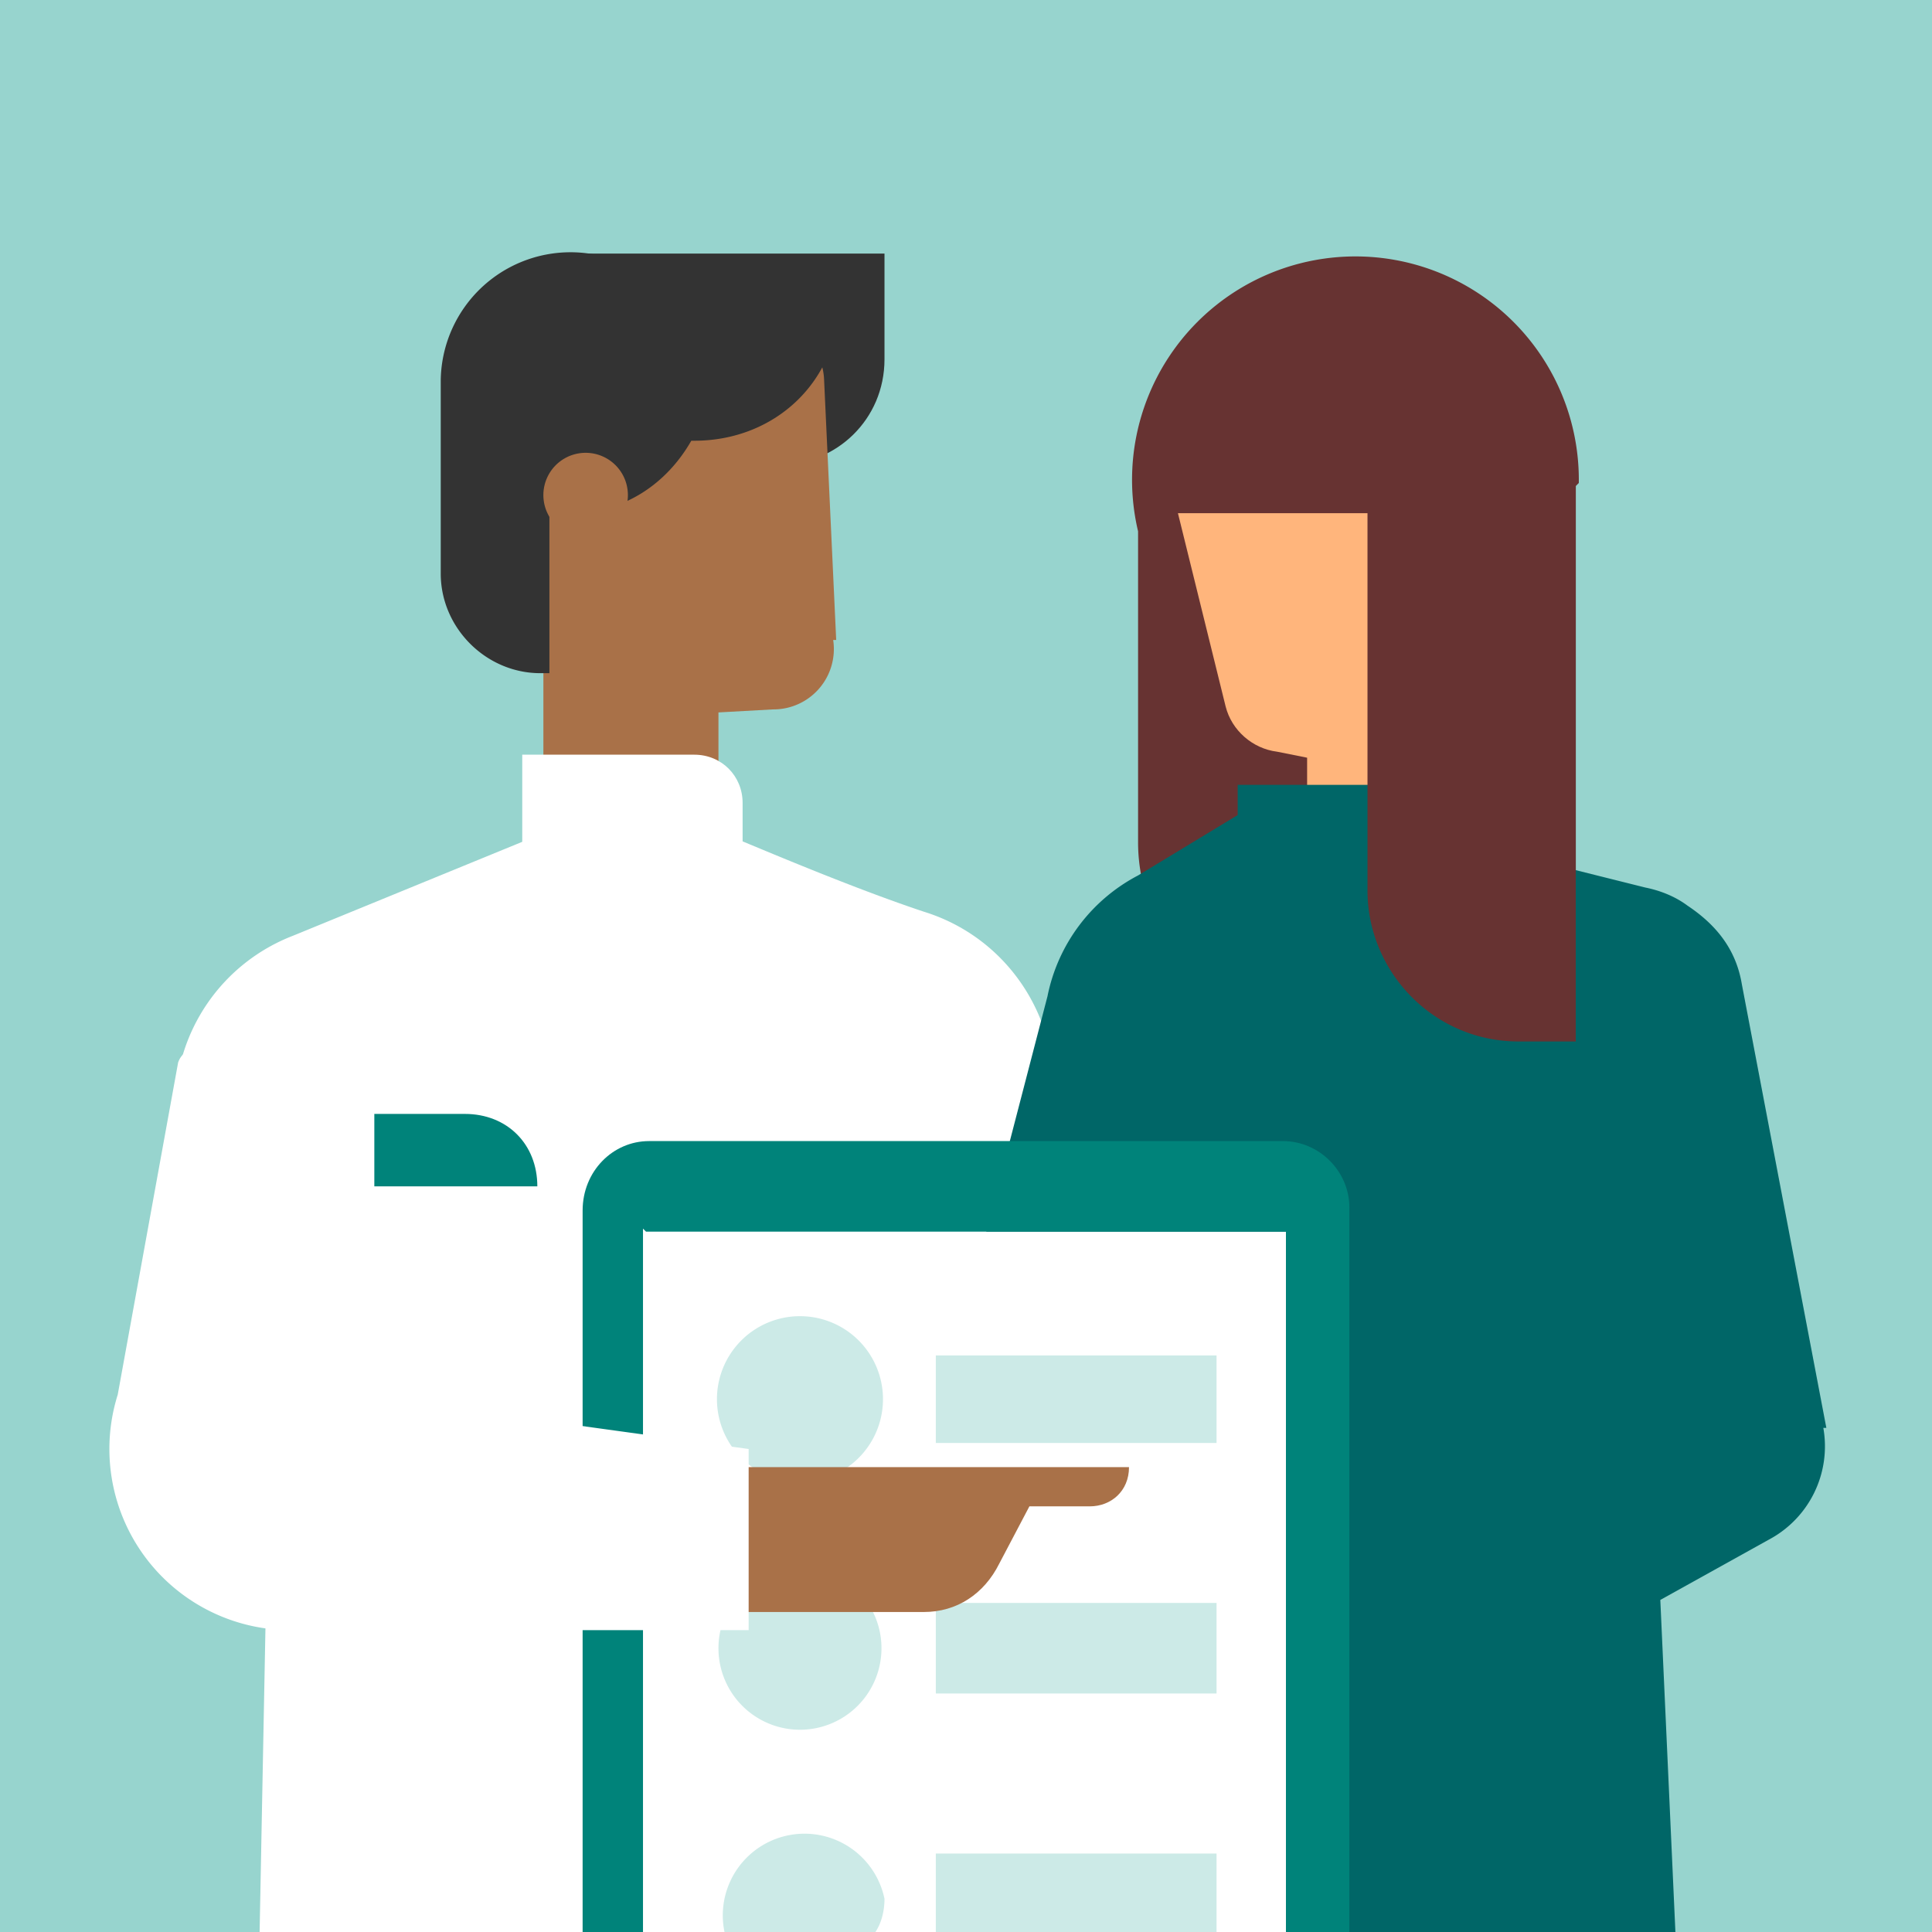 <svg viewBox="0 0 64 64" fill="none" xmlns="http://www.w3.org/2000/svg"><rect x="0" y="0" width="64" height="64" fill="#808080" stroke="none"/><defs/><g clip-path="url(#clip0)"><path d="M64 0H0v64h64V0z" fill="#97D4CE"/><path d="M25.8 15.4h-7.1v-7h10.6v3.5c0 2-1.6 3.5-3.5 3.5z" fill="#333"/><path d="M23.9 27.6H18L9.7 31a6.1 6.1 0 00-3.9 5.7v14l3 2.9L8.6 64h26.1l.2-28c0-2.6-1.7-5-4.3-5.8-3-1-6.8-2.7-6.7-2.6z" fill="#fff"/><path d="M27.7 21.2l-.4-8.6a2 2 0 00-2.4-1.9h-5l-1.8 4 .7 1.4H18v11.3a2.9 2.9 0 005.8 0v-3.8l1.8-.1a2 2 0 002-2.3z" fill="#A97148"/><path d="M44 20.5A5.7 5.7 0 1044 9a5.7 5.7 0 000 11.4z" fill="#D7501E"/><path d="M52.3 16a7.4 7.4 0 10-14.6 1.6v10.3c0 3.2 2.6 5.9 5.9 5.9h8.6v-17-.7z" fill="#673332"/><path d="M47.2 14.7l-8-1-.5 2 1.9 7.7c.2.8.9 1.4 1.7 1.5l1 .2v1.2c0 1.2.8 2.1 1.8 2.1s1.8-.9 1.8-2v-6l.3-5.7z" fill="#FFB57C"/><path d="M60.5 47.3l-2.8-14.7c-.2-1.2-.9-2-1.8-2.6-.4-.3-.9-.5-1.4-.6l-6.8-1.7V26H41v1L37.7 29a5.8 5.8 0 00-3 4l-2.6 10h2.7V64h20.7L55 53l3.6-2a3.5 3.5 0 001.8-3.7z" fill="#006667"/><path d="M48.4 15.5A5.4 5.4 0 0038 16c0 .5.3 1 .9 1h6.4v12.5c0 2.7 2.2 5 5 5h1.9v-19h-3.8z" fill="#673332"/><path d="M24.7 30.6h-7.4V25H23c.9 0 1.6.7 1.6 1.6v4z" fill="#fff"/><path d="M22.2 9.9a4.3 4.3 0 00-7.6 2.7V19c0 1.8 1.5 3.3 3.3 3.3h.3V17h.7c1.8 0 3.2-1 4-2.4h.1c2.7 0 4.8-2 4.8-4.7h-5.6z" fill="#333"/><path d="M17.8 39.3h-5.4v-2.4h3c1.4 0 2.4 1 2.4 2.4z" fill="#00837A"/><path d="M42.6 40.8H21.4V64h21.2V40.7z" fill="#fff"/><path d="M21.4 40.8h21.2V64h2.1V40c0-1.2-1-2.2-2.2-2.2h-21c-1.2 0-2.2 1-2.2 2.3V64h2V40.7z" fill="#00837A"/><path d="M26.5 57.4a2.7 2.7 0 110-5.5 2.7 2.7 0 010 5.5zm0-8.3a2.7 2.7 0 110-5.5 2.7 2.7 0 010 5.5z" fill="#fff"/><path opacity=".2" d="M26.5 43.6a2.7 2.7 0 100 5.5 2.7 2.7 0 000-5.5zM40.3 44.9H31v2.9h9.3v-3zM26.5 51.9a2.7 2.7 0 100 5.4 2.7 2.7 0 000-5.4zM40.3 53.1H31v3h9.3v-3zM29.3 62.9A2.7 2.7 0 1024 64h5c.2-.3.3-.7.3-1.1zM40.3 61.4H31V64h9.3v-2.6z" fill="#009787"/><path d="M23 48.5v4.9h7.6c1.1 0 2-.6 2.5-1.6l1-1.9h2c.7 0 1.3-.5 1.3-1.3H23z" fill="#A97148"/><path d="M7.1 35.2c-.2-.6-1-.6-1.2 0l-2 11A6 6 0 009.6 54h15.2v-6l-14.5-2-3.3-10.8z" fill="#fff"/><path d="M19.4 17.8a1.4 1.4 0 100-2.8 1.4 1.4 0 000 2.8z" fill="#A97148"/></g><defs><clipPath id="clip0"><path fill="#fff" d="M0 0h64v64H0z"/></clipPath></defs></svg>
